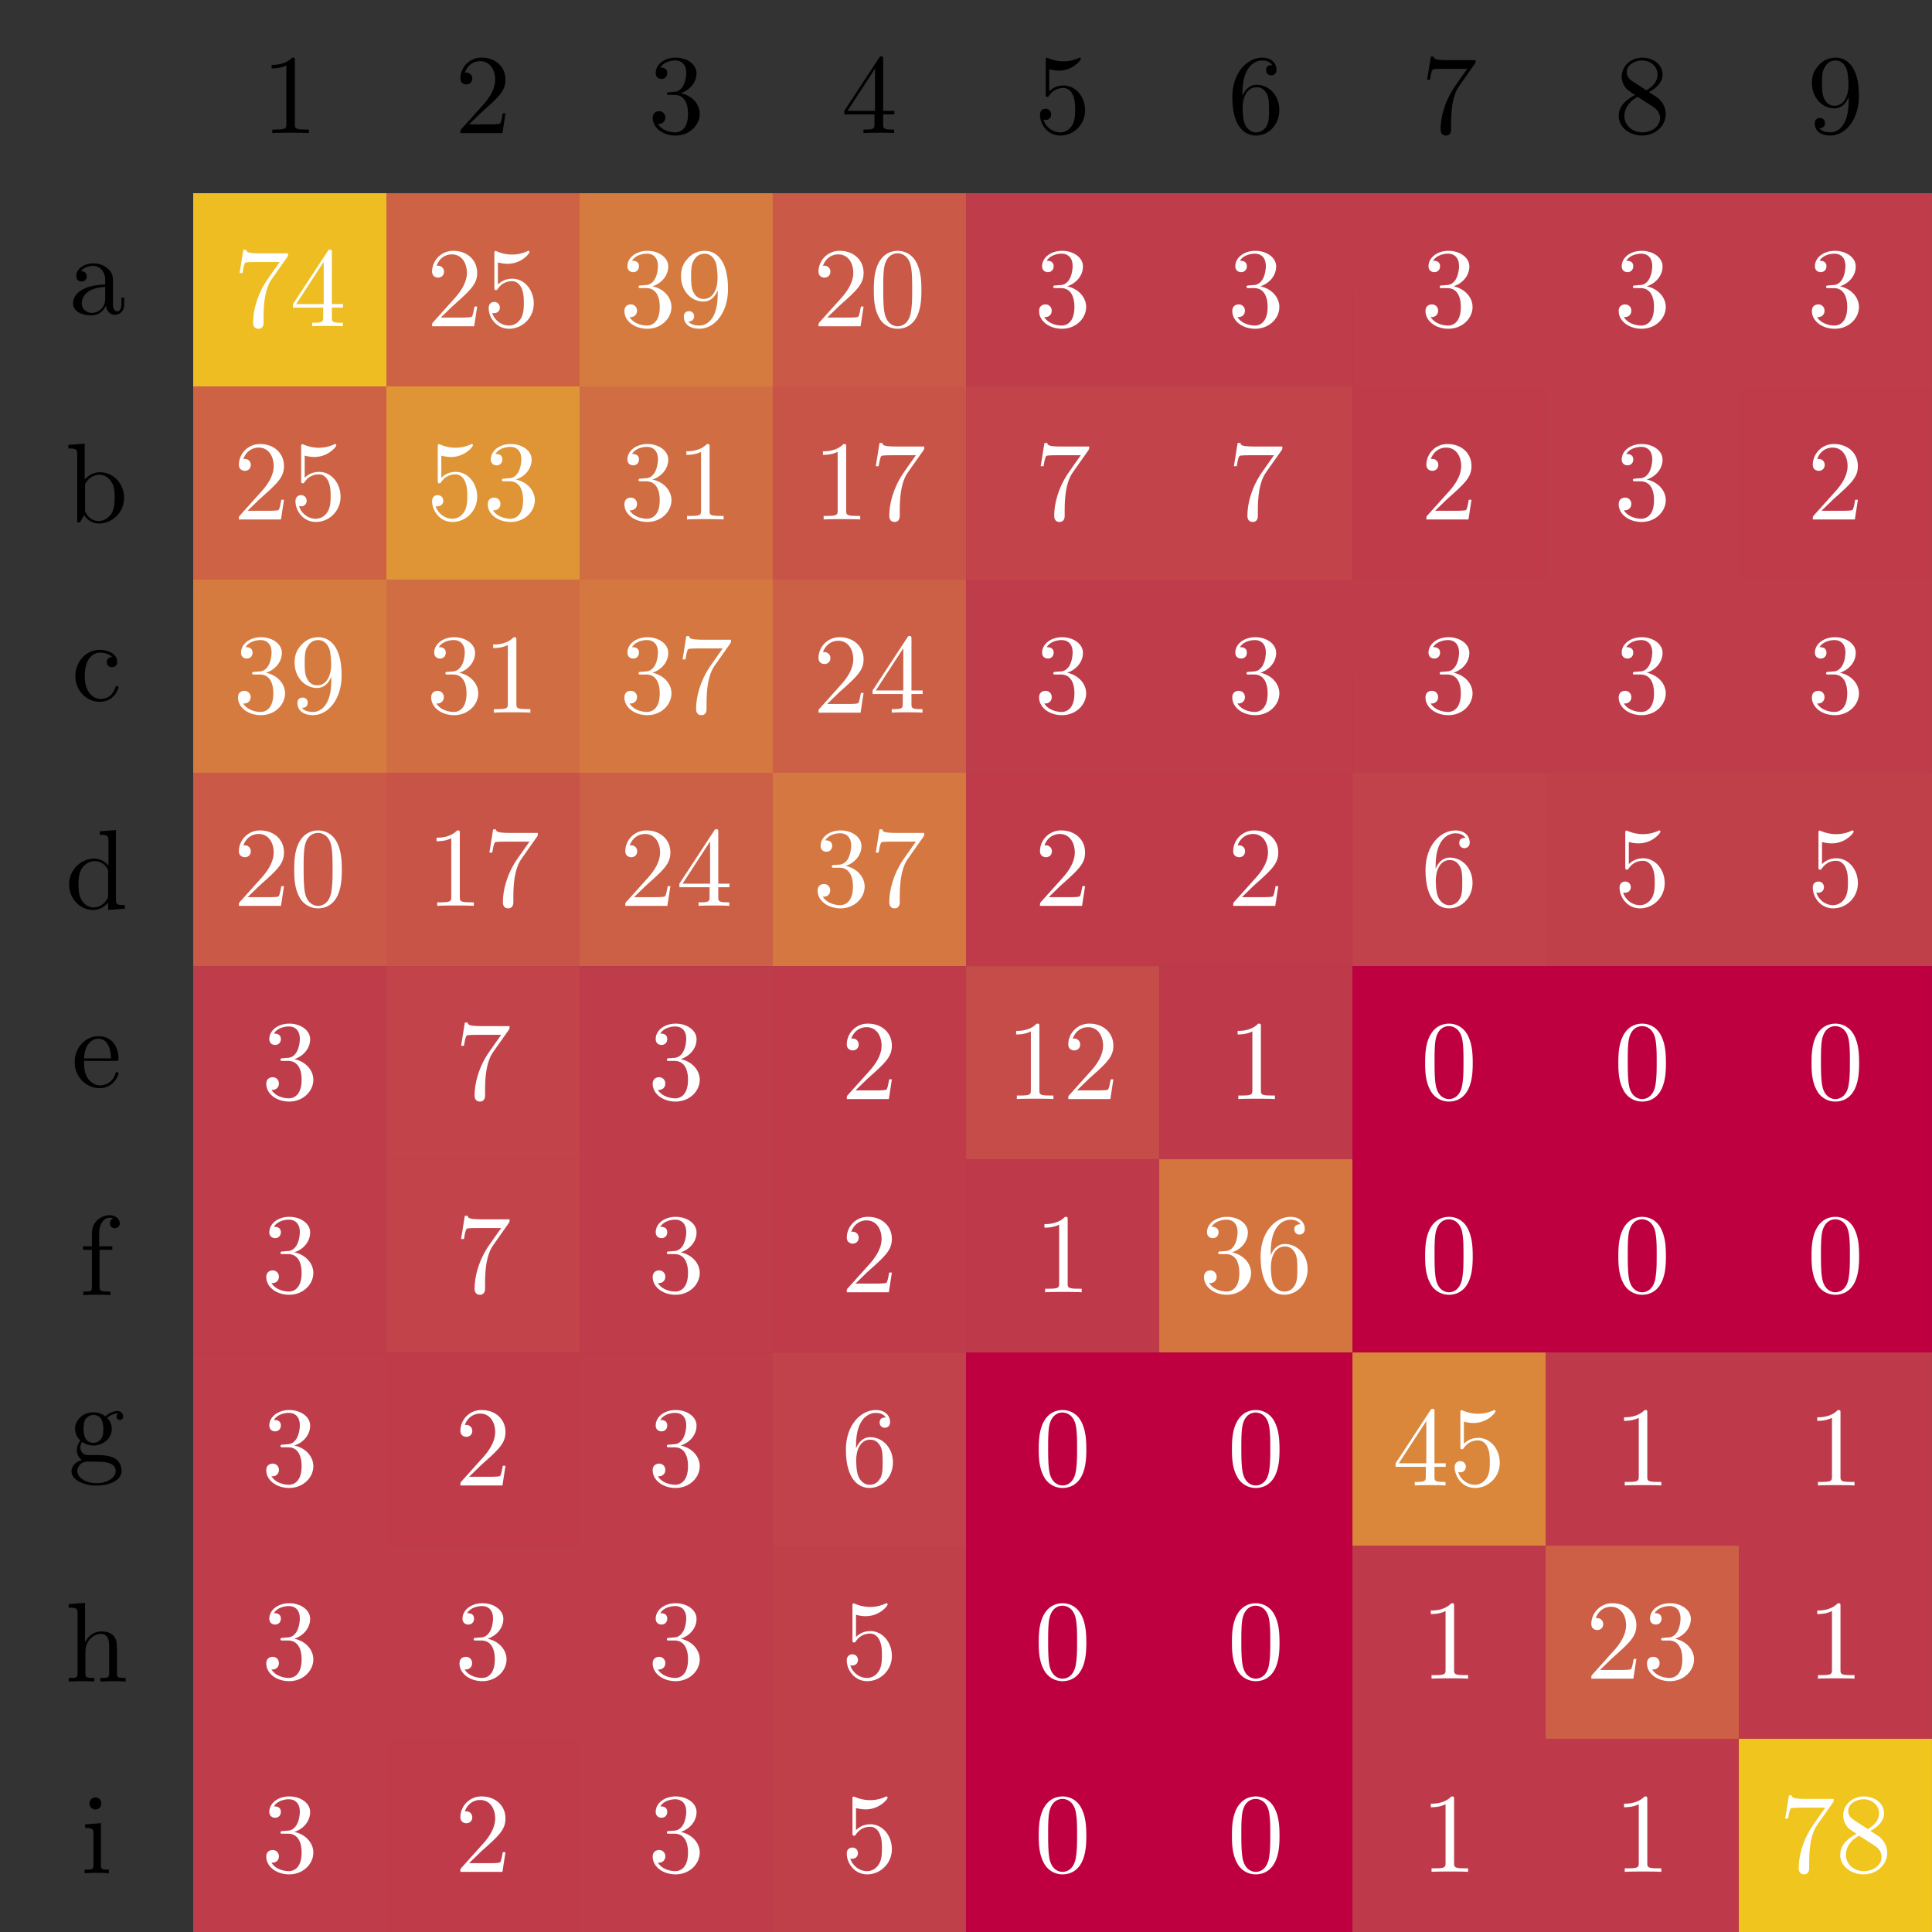 <svg height="226.773" viewBox="0 0 170.08 170.08" width="226.773" xmlns="http://www.w3.org/2000/svg" xmlns:xlink="http://www.w3.org/1999/xlink"><rect x="0" y="0" width="170.08" height="170.08" fill="#333333" stroke="none"/><symbol id="a" overflow="visible"><path d="m2.938-6.375c0-.25 0-.266-.235-.266-.625.641-1.5.641-1.812.641v.313c.203 0 .78 0 1.296-.266v5.172c0 .36-.03.469-.921.469h-.313v.312c.344-.031 1.203-.031 1.61-.031.39 0 1.265 0 1.609.031v-.313h-.313c-.906 0-.921-.109-.921-.468zm0 0"/></symbol><symbol id="b" overflow="visible"><path d="m4.75-6.078c.078-.11.078-.125.078-.344h-2.422c-1.203 0-1.234-.125-1.265-.312h-.251l-.328 2.046h.25c.032-.156.11-.78.25-.906.063-.062.844-.062.97-.062h2.062c-.11.156-.89 1.25-1.11 1.578-.906 1.344-1.234 2.734-1.234 3.75 0 .094 0 .547.469.547.453 0 .453-.453.453-.547v-.516c0-.547.031-1.094.11-1.625.046-.234.171-1.094.624-1.703zm0 0"/></symbol><symbol id="c" overflow="visible"><path d="m2.938-1.64v.859c0 .36-.032.469-.766.469h-.203v.312c.406-.031.922-.031 1.343-.031.422 0 .938 0 1.36.031v-.313h-.219c-.734 0-.75-.109-.75-.468v-.86h.985v-.312h-.985v-4.531c0-.204 0-.266-.172-.266-.078 0-.11 0-.187.125l-3.064 4.672v.312zm.046-.313h-2.421l2.421-3.719zm0 0"/></symbol><symbol id="d" overflow="visible"><path d="m1.266-.766 1.062-1.03c1.547-1.376 2.14-1.907 2.14-2.907 0-1.14-.89-1.938-2.109-1.938a1.843 1.843 0 0 0 -1.859 1.813c0 .547.5.547.531.547.172 0 .516-.11.516-.532a.513.513 0 0 0 -.531-.515c-.079 0-.094 0-.125.016.218-.657.765-1.016 1.343-1.016.907 0 1.329.812 1.329 1.625 0 .797-.485 1.578-1.047 2.203l-1.907 2.125c-.109.11-.109.14-.109.375h3.703l.266-1.734h-.235c-.062.296-.124.734-.234.89-.063.078-.719.078-.938.078zm0 0"/></symbol><symbol id="e" overflow="visible"><path d="m4.469-2c0-1.188-.813-2.188-1.89-2.188-.47 0-.907.157-1.267.516v-1.953c.204.063.532.125.844.125 1.235 0 1.938-.906 1.938-1.031 0-.063-.032-.11-.11-.11 0 0-.03 0-.078.032a3.22 3.22 0 0 1 -1.36.296 3.4 3.4 0 0 1 -1.327-.28c-.078-.032-.094-.032-.11-.032-.109 0-.109.078-.109.234v2.954c0 .171 0 .25.14.25.079 0 .094-.016.141-.079.11-.156.469-.703 1.282-.703.515 0 .765.453.843.64.156.376.188.75.188 1.25 0 .36 0 .954-.25 1.376-.235.39-.61.64-1.063.64-.719 0-1.297-.53-1.469-1.109.032 0 .063.016.172.016.329 0 .5-.25.5-.485 0-.25-.171-.5-.5-.5-.14 0-.484.079-.484.532 0 .859.688 1.828 1.797 1.828 1.156 0 2.172-.953 2.172-2.219zm0 0"/></symbol><symbol id="f" overflow="visible"><path d="m2.89-3.516c.813-.265 1.391-.953 1.391-1.75 0-.812-.875-1.375-1.828-1.375-1 0-1.765.594-1.765 1.36 0 .328.218.515.515.515s.5-.218.5-.515c0-.485-.469-.485-.61-.485.298-.5.954-.625 1.313-.625.422 0 .969.22.969 1.11 0 .125-.031.703-.281 1.14-.297.485-.64.516-.89.516a3.29 3.29 0 0 1 -.392.031c-.078.016-.14.031-.14.125 0 .11.062.11.234.11h.438c.812 0 1.187.671 1.187 1.656 0 1.36-.687 1.64-1.125 1.64-.437 0-1.187-.171-1.531-.75.344.047.656-.171.656-.546a.537.537 0 0 0 -.547-.563c-.25 0-.562.14-.562.578 0 .907.922 1.564 2.015 1.564 1.22 0 2.126-.906 2.126-1.922 0-.813-.641-1.594-1.672-1.813zm0 0"/></symbol><symbol id="g" overflow="visible"><path d="m3.656-3.172v.328c0 2.328-1.031 2.781-1.61 2.781-.171 0-.718-.015-.983-.359.437 0 .515-.281.515-.453 0-.313-.234-.453-.453-.453-.156 0-.453.078-.453.469 0 .671.531 1.078 1.375 1.078 1.297 0 2.515-1.36 2.515-3.5 0-2.688-1.156-3.36-2.046-3.36-.547 0-1.032.188-1.454.625-.421.454-.64.875-.64 1.625 0 1.235.875 2.22 1.984 2.22.61 0 1.016-.423 1.25-1zm-1.234.766c-.156 0-.625 0-.922-.625-.188-.375-.188-.86-.188-1.36 0-.53 0-1 .22-1.375.265-.5.64-.625.984-.625.468 0 .796.344.968.782.11.328.157.953.157 1.406 0 .828-.344 1.797-1.22 1.797zm0 0"/></symbol><symbol id="h" overflow="visible"><path d="m4.578-3.188c0-.796-.047-1.593-.39-2.328-.455-.968-1.283-1.124-1.688-1.124-.61 0-1.328.266-1.75 1.188-.313.687-.36 1.469-.36 2.266 0 .75.032 1.64.454 2.406a1.83 1.83 0 0 0 1.64 1c.532 0 1.297-.203 1.735-1.157.312-.687.36-1.468.36-2.25zm-2.094 3.188c-.39 0-.984-.25-1.156-1.203-.11-.594-.11-1.516-.11-2.11 0-.64 0-1.296.079-1.828.187-1.187.937-1.28 1.187-1.28.329 0 .985.187 1.172 1.171.11.563.11 1.313.11 1.938 0 .75 0 1.421-.11 2.062-.156.953-.719 1.25-1.172 1.25zm0 0"/></symbol><symbol id="i" overflow="visible"><path d="m1.313-3.266v-.25c0-2.515 1.234-2.875 1.75-2.875.234 0 .656.063.874.407-.156 0-.546 0-.546.437 0 .313.234.469.453.469.156 0 .469-.094.469-.484 0-.594-.438-1.079-1.266-1.079-1.281.001-2.625 1.282-2.625 3.485 0 2.672 1.156 3.375 2.078 3.375 1.11 0 2.063-.938 2.063-2.25 0-1.266-.891-2.219-2-2.219-.672 0-1.047.5-1.25.984zm1.187 3.204c-.625 0-.922-.594-.984-.75-.188-.47-.188-1.266-.188-1.438 0-.781.328-1.781 1.219-1.781.172 0 .625 0 .937.625.172.36.172.875.172 1.36 0 .483 0 .983-.172 1.343-.296.594-.75.64-.984.64zm0 0"/></symbol><symbol id="j" overflow="visible"><path d="m1.625-4.563c-.453-.296-.5-.625-.5-.796 0-.61.656-1.032 1.36-1.032.718 0 1.359.516 1.359 1.235 0 .578-.39 1.047-.985 1.39zm1.453.954c.719-.375 1.203-.891 1.203-1.547 0-.922-.875-1.485-1.781-1.485-1 0-1.813.735-1.813 1.672 0 .172.016.625.438 1.094.11.11.484.36.734.531-.578.297-1.437.844-1.437 1.844 0 1.047 1.016 1.719 2.062 1.719 1.125 0 2.079-.828 2.079-1.89 0-.36-.11-.813-.5-1.235-.188-.203-.344-.297-.985-.703zm-1 .421 1.235.782c.28.187.75.484.75 1.094 0 .734-.75 1.25-1.563 1.25-.86-.001-1.578-.61-1.578-1.438 0-.578.312-1.219 1.156-1.688zm0 0"/></symbol><symbol id="k" overflow="visible"><path d="m3.313-.75c.046.39.312.813.78.813.22 0 .829-.141.829-.954v-.562h-.25v.562c0 .579-.25.641-.36.641-.328 0-.375-.453-.375-.5v-1.984c0-.422 0-.813-.359-1.188a1.9 1.9 0 0 0 -1.36-.547c-.827 0-1.515.469-1.515 1.125 0 .297.203.469.469.469a.435.435 0 0 0 .453-.453c0-.125-.047-.453-.516-.453.282-.36.766-.469 1.079-.469.5 0 1.062.39 1.062 1.281v.36c-.516.03-1.203.062-1.828.359-.75.344-1 .86-1 1.297 0 .812.969 1.062 1.594 1.062a1.38 1.38 0 0 0 1.296-.859zm-.063-1.64v1c0 .937-.719 1.28-1.172 1.28-.484 0-.89-.343-.89-.843 0-.547.421-1.375 2.062-1.438zm0 0"/></symbol><symbol id="l" overflow="visible"><path d="m1.719-3.766v-3.156l-1.438.11v.312c.703 0 .781.063.781.563v5.937h.25c0-.016.079-.156.36-.625.14.234.562.734 1.297.734 1.187 0 2.219-.984 2.219-2.265 0-1.266-.97-2.25-2.11-2.25-.781 0-1.203.468-1.36.64zm.031 2.626v-2.046c0-.188 0-.204.11-.36.39-.562.937-.64 1.171-.64.453 0 .813.265 1.047.64.266.406.281.969.281 1.39 0 .36-.015.954-.296 1.407-.22.313-.594.64-1.125.64-.454 0-.813-.234-1.047-.609-.141-.203-.141-.234-.141-.422zm0 0"/></symbol><symbol id="m" overflow="visible"><path d="m1.172-2.172c0-1.625.812-2.047 1.344-2.047.093 0 .718.016 1.062.375-.406.031-.469.328-.469.453 0 .266.188.454.454.454.265 0 .468-.157.468-.47 0-.671-.765-1.062-1.531-1.062-1.25 0-2.156 1.079-2.156 2.313 0 1.281.984 2.265 2.14 2.265 1.329 0 1.657-1.203 1.657-1.296 0-.094-.11-.094-.141-.094-.078 0-.11.031-.125.093-.281.923-.938 1.048-1.297 1.048-.531 0-1.406-.421-1.406-2.03zm0 0"/></symbol><symbol id="n" overflow="visible"><path d="m3.781-.547v.657l1.469-.11v-.313c-.688 0-.781-.062-.781-.562v-6.047l-1.422.11v.312c.687 0 .765.063.765.563v2.156a1.582 1.582 0 0 0 -1.25-.625c-1.171 0-2.218.984-2.218 2.265 0 1.266.969 2.25 2.11 2.25.64 0 1.077-.343 1.327-.656zm0-2.672v2.047c0 .172 0 .188-.11.36-.296.484-.733.703-1.171.703-.453 0-.813-.266-1.047-.641-.25-.406-.281-.969-.281-1.39 0-.36.016-.954.297-1.407.218-.312.593-.64 1.14-.64.344 0 .766.156 1.063.593.11.172.11.188.11.375zm0 0"/></symbol><symbol id="o" overflow="visible"><path d="m1.11-2.516c.061-1.484.905-1.734 1.25-1.734 1.015 0 1.124 1.344 1.124 1.734zm0 .22h2.78c.22 0 .25 0 .25-.22 0-.984-.546-1.953-1.78-1.953-1.158 0-2.08 1.032-2.08 2.282.001 1.327 1.048 2.295 2.19 2.295 1.218.002 1.67-1.108 1.67-1.295 0-.094-.079-.125-.141-.125-.078 0-.11.062-.125.14-.343 1.032-1.249 1.032-1.343 1.032-.5 0-.89-.296-1.125-.671-.297-.47-.297-1.125-.297-1.485zm0 0"/></symbol><symbol id="p" overflow="visible"><path d="m1.75-4.297v-1.156c0-.875.469-1.36.906-1.36.031 0 .188 0 .328.079a.443.443 0 0 0 -.296.421c0 .22.156.422.437.422s.438-.203.438-.437c0-.375-.376-.703-.907-.703-.687 0-1.547.531-1.547 1.593v1.141h-.779v.313h.78v3.234c0 .438-.109.438-.765.438v.312c.39-.016.86-.031 1.125-.031.406 0 .875 0 1.265.031v-.313h-.203c-.734 0-.75-.109-.75-.468v-3.203h1.125v-.313zm0 0"/></symbol><symbol id="q" overflow="visible"><path d="m2.219-1.719c-.875 0-.875-1-.875-1.218 0-.266.015-.594.156-.844.078-.11.313-.39.719-.39.86 0 .86.984.86 1.218 0 .265 0 .594-.157.844-.078.109-.313.39-.703.39zm-1.156.39a.8.8 0 0 1 .156-.468c.39.281.812.313 1 .313.922 0 1.61-.688 1.61-1.454 0-.374-.157-.734-.407-.968.36-.344.719-.39.89-.39.032 0 .079 0 .11.015-.11.031-.172.14-.172.265 0 .172.14.282.297.282a.28.28 0 0 0 .281-.297c0-.172-.11-.485-.5-.485-.203 0-.64.063-1.062.47a1.652 1.652 0 0 0 -1.047-.36c-.938 0-1.625.687-1.625 1.453 0 .437.219.812.469 1.031-.125.14-.313.469-.313.828 0 .313.14.688.453.89-.61.157-.922.595-.922.985 0 .719.985 1.266 2.203 1.266 1.172 0 2.204-.5 2.204-1.281 0-.344-.125-.86-.641-1.141-.531-.266-1.11-.266-1.719-.266-.25 0-.672 0-.75-.015-.312-.047-.516-.344-.516-.672zm1.437 3.158c-1.016-.001-1.703-.517-1.703-1.048 0-.453.375-.828.812-.844h.594c.86 0 1.969 0 1.969.844 0 .547-.703 1.047-1.672 1.047zm0 0"/></symbol><symbol id="r" overflow="visible"><path d="m1.094-.75c0 .438-.11.438-.782.438v.312c.36-.016.86-.031 1.141-.031.25 0 .766.015 1.11.031v-.313c-.672 0-.782 0-.782-.437v-1.844c0-1.031.719-1.594 1.344-1.594.64 0 .75.532.75 1.11v2.328c0 .438-.11.438-.781.438v.312c.344-.016.86-.031 1.125-.031.25 0 .781.015 1.11.031v-.313c-.516 0-.766 0-.766-.296v-1.907c0-.859 0-1.156-.313-1.515-.14-.172-.469-.375-1.047-.375-.844 0-1.281.593-1.453.984v-3.5l-1.438.11v.312c.704 0 .782.063.782.563zm0 0"/></symbol><symbol id="s" overflow="visible"><path d="m1.766-4.406-1.391.11v.312c.64 0 .734.062.734.546v2.688c0 .438-.109.438-.78.438v.312c.312-.016.859-.031 1.093-.031.36 0 .703.015 1.047.031v-.313c-.672 0-.703-.046-.703-.437zm.03-1.735a.514.514 0 0 0 -.515-.53.537.537 0 0 0 -.531.53c0 .266.219.532.531.532a.514.514 0 0 0 .516-.532zm0 0"/></symbol><clipPath id="t"><path d="m153 17h17.078v18h-17.078zm0 0"/></clipPath><clipPath id="u"><path d="m153 34h17.078v18h-17.078zm0 0"/></clipPath><clipPath id="v"><path d="m153 51h17.078v18h-17.078zm0 0"/></clipPath><clipPath id="w"><path d="m153 68h17.078v18h-17.078zm0 0"/></clipPath><clipPath id="x"><path d="m153 85h17.078v18h-17.078zm0 0"/></clipPath><clipPath id="y"><path d="m153 102h17.078v18h-17.078zm0 0"/></clipPath><clipPath id="z"><path d="m153 119h17.078v18h-17.078zm0 0"/></clipPath><clipPath id="A"><path d="m153 136h17.078v18h-17.078zm0 0"/></clipPath><clipPath id="B"><path d="m17 153h18v17.078h-18zm0 0"/></clipPath><clipPath id="C"><path d="m34 153h18v17.078h-18zm0 0"/></clipPath><clipPath id="D"><path d="m51 153h18v17.078h-18zm0 0"/></clipPath><clipPath id="E"><path d="m68 153h18v17.078h-18zm0 0"/></clipPath><clipPath id="F"><path d="m85 153h18v17.078h-18zm0 0"/></clipPath><clipPath id="G"><path d="m102 153h18v17.078h-18zm0 0"/></clipPath><clipPath id="H"><path d="m119 153h18v17.078h-18zm0 0"/></clipPath><clipPath id="I"><path d="m136 153h18v17.078h-18zm0 0"/></clipPath><clipPath id="J"><path d="m153 153h17.078v17.078h-17.078zm0 0"/></clipPath><use x="23.021" xlink:href="#a" y="11.714"/><path d="m17.008 34.016h17.008v-17.008h-17.008zm0 0" fill="#edbd22"/><g fill="#fff"><use x="20.531" xlink:href="#b" y="28.722"/><use x="25.512" xlink:href="#c" y="28.722"/></g><path d="m34.016 34.016h17.007v-17.008h-17.007zm0 0" fill="#cd6245"/><g fill="#fff"><use x="37.539" xlink:href="#d" y="28.722"/><use x="42.52" xlink:href="#e" y="28.722"/></g><path d="m51.023 34.016h17.008v-17.008h-17.008zm0 0" fill="#d67b3f"/><g fill="#fff"><use x="54.547" xlink:href="#f" y="28.722"/><use x="59.528" xlink:href="#g" y="28.722"/></g><path d="m68.031 34.016h17.012v-17.008h-17.012zm0 0" fill="#ca5947"/><g fill="#fff"><use x="71.555" xlink:href="#d" y="28.722"/><use x="76.536" xlink:href="#h" y="28.722"/></g><path d="m85.043 34.016h17.008v-17.008h-17.008zm0 0" fill="#bf3d4a"/><use fill="#fff" x="91.053" xlink:href="#f" y="28.722"/><path d="m102.05 34.016h17.009v-17.008h-17.009zm0 0" fill="#bf3d4a"/><use fill="#fff" x="108.062" xlink:href="#f" y="28.722"/><path d="m119.059 34.016h17.007v-17.008h-17.006zm0 0" fill="#bf3d4a"/><use fill="#fff" x="125.07" xlink:href="#f" y="28.722"/><path d="m136.066 34.016h17.008v-17.008h-17.008zm0 0" fill="#bf3d4a"/><use fill="#fff" x="142.078" xlink:href="#f" y="28.722"/><g clip-path="url(#t)"><path d="m153.074 34.016h17.008v-17.008h-17.008zm0 0" fill="#bf3d4a"/></g><use fill="#fff" x="159.086" xlink:href="#f" y="28.722"/><use x="40.029" xlink:href="#d" y="11.714"/><path d="m17.008 51.023h17.008v-17.007h-17.008zm0 0" fill="#cd6245"/><g fill="#fff"><use x="20.531" xlink:href="#d" y="45.73"/><use x="25.512" xlink:href="#e" y="45.73"/></g><path d="m34.016 51.023h17.007v-17.007h-17.007zm0 0" fill="#df9536"/><g fill="#fff"><use x="37.539" xlink:href="#e" y="45.73"/><use x="42.52" xlink:href="#f" y="45.73"/></g><path d="m51.023 51.023h17.008v-17.007h-17.008zm0 0" fill="#d16d43"/><g fill="#fff"><use x="54.547" xlink:href="#f" y="45.73"/><use x="59.528" xlink:href="#a" y="45.73"/></g><path d="m68.031 51.023h17.012v-17.007h-17.012zm0 0" fill="#c85448"/><g fill="#fff"><use x="71.555" xlink:href="#a" y="45.73"/><use x="76.536" xlink:href="#b" y="45.73"/></g><path d="m85.043 51.023h17.008v-17.007h-17.008zm0 0" fill="#c2444a"/><use fill="#fff" x="91.054" xlink:href="#b" y="45.73"/><path d="m102.05 51.023h17.009v-17.007h-17.009zm0 0" fill="#c2444a"/><use fill="#fff" x="108.062" xlink:href="#b" y="45.73"/><path d="m119.059 51.023h17.007v-17.007h-17.006zm0 0" fill="#bf3b4a"/><use fill="#fff" x="125.07" xlink:href="#d" y="45.73"/><path d="m136.066 51.023h17.008v-17.007h-17.008zm0 0" fill="#bf3d4a"/><use fill="#fff" x="142.078" xlink:href="#f" y="45.73"/><g clip-path="url(#u)"><path d="m153.074 51.023h17.008v-17.007h-17.008zm0 0" fill="#bf3b4a"/></g><use fill="#fff" x="159.086" xlink:href="#d" y="45.73"/><use x="57.037" xlink:href="#f" y="11.714"/><path d="m17.008 68.031h17.008v-17.008h-17.008zm0 0" fill="#d67b3f"/><g fill="#fff"><use x="20.531" xlink:href="#f" y="62.738"/><use x="25.512" xlink:href="#g" y="62.738"/></g><path d="m34.016 68.031h17.007v-17.008h-17.007zm0 0" fill="#d16d43"/><g fill="#fff"><use x="37.539" xlink:href="#f" y="62.738"/><use x="42.52" xlink:href="#a" y="62.738"/></g><path d="m51.023 68.031h17.008v-17.008h-17.008zm0 0" fill="#d57740"/><g fill="#fff"><use x="54.547" xlink:href="#f" y="62.738"/><use x="59.528" xlink:href="#b" y="62.738"/></g><path d="m68.031 68.031h17.012v-17.008h-17.012zm0 0" fill="#cc6046"/><g fill="#fff"><use x="71.555" xlink:href="#d" y="62.738"/><use x="76.536" xlink:href="#c" y="62.738"/></g><path d="m85.043 68.031h17.008v-17.008h-17.008zm0 0" fill="#bf3d4a"/><use fill="#fff" x="91.054" xlink:href="#f" y="62.738"/><path d="m102.05 68.031h17.009v-17.008h-17.009zm0 0" fill="#bf3d4a"/><use fill="#fff" x="108.062" xlink:href="#f" y="62.738"/><path d="m119.059 68.031h17.007v-17.008h-17.006zm0 0" fill="#bf3d4a"/><use fill="#fff" x="125.07" xlink:href="#f" y="62.738"/><path d="m136.066 68.031h17.008v-17.008h-17.008zm0 0" fill="#bf3d4a"/><use fill="#fff" x="142.078" xlink:href="#f" y="62.738"/><g clip-path="url(#v)"><path d="m153.074 68.031h17.008v-17.008h-17.008zm0 0" fill="#bf3d4a"/></g><use fill="#fff" x="159.086" xlink:href="#f" y="62.738"/><use x="74.045" xlink:href="#c" y="11.714"/><path d="m17.008 85.043h17.008v-17.012h-17.008zm0 0" fill="#ca5947"/><g fill="#fff"><use x="20.531" xlink:href="#d" y="79.746"/><use x="25.512" xlink:href="#h" y="79.746"/></g><path d="m34.016 85.043h17.007v-17.012h-17.007zm0 0" fill="#c85448"/><g fill="#fff"><use x="37.539" xlink:href="#a" y="79.746"/><use x="42.52" xlink:href="#b" y="79.746"/></g><path d="m51.023 85.043h17.008v-17.012h-17.008zm0 0" fill="#cc6046"/><g fill="#fff"><use x="54.547" xlink:href="#d" y="79.746"/><use x="59.528" xlink:href="#c" y="79.746"/></g><path d="m68.031 85.043h17.012v-17.012h-17.012zm0 0" fill="#d57740"/><g fill="#fff"><use x="71.555" xlink:href="#f" y="79.746"/><use x="76.536" xlink:href="#b" y="79.746"/></g><path d="m85.043 85.043h17.008v-17.012h-17.008zm0 0" fill="#bf3b4a"/><use fill="#fff" x="91.054" xlink:href="#d" y="79.746"/><path d="m102.05 85.043h17.009v-17.012h-17.009zm0 0" fill="#bf3b4a"/><use fill="#fff" x="108.062" xlink:href="#d" y="79.746"/><path d="m119.059 85.043h17.007v-17.012h-17.006zm0 0" fill="#c1424a"/><use fill="#fff" x="125.07" xlink:href="#i" y="79.746"/><path d="m136.066 85.043h17.008v-17.012h-17.008zm0 0" fill="#c0404a"/><use fill="#fff" x="142.078" xlink:href="#e" y="79.746"/><g clip-path="url(#w)"><path d="m153.074 85.043h17.008v-17.012h-17.008zm0 0" fill="#c0404a"/></g><use fill="#fff" x="159.086" xlink:href="#e" y="79.746"/><use x="91.054" xlink:href="#e" y="11.714"/><path d="m17.008 102.05h17.008v-17.006h-17.008zm0 0" fill="#bf3d4a"/><use fill="#fff" x="23.021" xlink:href="#f" y="96.754"/><path d="m34.016 102.05h17.007v-17.006h-17.007zm0 0" fill="#c2444a"/><use fill="#fff" x="40.029" xlink:href="#b" y="96.754"/><path d="m51.023 102.05h17.008v-17.006h-17.008zm0 0" fill="#bf3d4a"/><use fill="#fff" x="57.037" xlink:href="#f" y="96.754"/><path d="m68.031 102.05h17.012v-17.006h-17.012zm0 0" fill="#bf3b4a"/><use fill="#fff" x="74.045" xlink:href="#d" y="96.754"/><path d="m85.043 102.05h17.008v-17.006h-17.008zm0 0" fill="#c54c49"/><g fill="#fff"><use x="88.563" xlink:href="#a" y="96.754"/><use x="93.544" xlink:href="#d" y="96.754"/></g><path d="m102.05 102.05h17.009v-17.006h-17.009zm0 0" fill="#be3a4a"/><use fill="#fff" x="108.062" xlink:href="#a" y="96.754"/><path d="m119.059 102.05h17.007v-17.006h-17.006zm0 0" fill="#bf0040"/><use fill="#fff" x="125.07" xlink:href="#h" y="96.754"/><path d="m136.066 102.05h17.008v-17.006h-17.008zm0 0" fill="#bf0040"/><use fill="#fff" x="142.078" xlink:href="#h" y="96.754"/><g clip-path="url(#x)"><path d="m153.074 102.05h17.008v-17.006h-17.008zm0 0" fill="#bf0040"/></g><use fill="#fff" x="159.086" xlink:href="#h" y="96.754"/><use x="108.062" xlink:href="#i" y="11.714"/><path d="m17.008 119.059h17.008v-17.009h-17.008zm0 0" fill="#bf3d4a"/><use fill="#fff" x="23.021" xlink:href="#f" y="113.762"/><path d="m34.016 119.059h17.007v-17.009h-17.007zm0 0" fill="#c2444a"/><use fill="#fff" x="40.029" xlink:href="#b" y="113.762"/><path d="m51.023 119.059h17.008v-17.009h-17.008zm0 0" fill="#bf3d4a"/><use fill="#fff" x="57.037" xlink:href="#f" y="113.762"/><path d="m68.031 119.059h17.012v-17.009h-17.012zm0 0" fill="#bf3b4a"/><use fill="#fff" x="74.045" xlink:href="#d" y="113.762"/><path d="m85.043 119.059h17.008v-17.009h-17.008zm0 0" fill="#be3a4a"/><use fill="#fff" x="91.053" xlink:href="#a" y="113.762"/><path d="m102.05 119.059h17.009v-17.009h-17.009zm0 0" fill="#d47540"/><g fill="#fff"><use x="105.571" xlink:href="#f" y="113.762"/><use x="110.552" xlink:href="#i" y="113.762"/></g><path d="m119.059 119.059h17.007v-17.009h-17.006zm0 0" fill="#bf0040"/><use fill="#fff" x="125.07" xlink:href="#h" y="113.762"/><path d="m136.066 119.059h17.008v-17.009h-17.008zm0 0" fill="#bf0040"/><use fill="#fff" x="142.078" xlink:href="#h" y="113.762"/><g clip-path="url(#y)"><path d="m153.074 119.059h17.008v-17.009h-17.008zm0 0" fill="#bf0040"/></g><use fill="#fff" x="159.086" xlink:href="#h" y="113.762"/><use x="125.07" xlink:href="#b" y="11.714"/><path d="m17.008 136.066h17.008v-17.006h-17.008zm0 0" fill="#bf3d4a"/><use fill="#fff" x="23.021" xlink:href="#f" y="130.77"/><path d="m34.016 136.066h17.007v-17.006h-17.007zm0 0" fill="#bf3b4a"/><use fill="#fff" x="40.029" xlink:href="#d" y="130.77"/><path d="m51.023 136.066h17.008v-17.006h-17.008zm0 0" fill="#bf3d4a"/><use fill="#fff" x="57.037" xlink:href="#f" y="130.77"/><path d="m68.031 136.066h17.012v-17.006h-17.012zm0 0" fill="#c1424a"/><use fill="#fff" x="74.045" xlink:href="#i" y="130.77"/><path d="m85.043 136.066h17.008v-17.006h-17.008zm0 0" fill="#bf0040"/><use fill="#fff" x="91.053" xlink:href="#h" y="130.77"/><path d="m102.05 136.066h17.009v-17.006h-17.009zm0 0" fill="#bf0040"/><use fill="#fff" x="108.061" xlink:href="#h" y="130.77"/><path d="m119.059 136.066h17.007v-17.006h-17.006zm0 0" fill="#da863b"/><g fill="#fff"><use x="122.579" xlink:href="#c" y="130.77"/><use x="127.56" xlink:href="#e" y="130.77"/></g><path d="m136.066 136.066h17.008v-17.006h-17.008zm0 0" fill="#be3a4a"/><use fill="#fff" x="142.078" xlink:href="#a" y="130.77"/><g clip-path="url(#z)"><path d="m153.074 136.066h17.008v-17.006h-17.008zm0 0" fill="#be3a4a"/></g><use fill="#fff" x="159.086" xlink:href="#a" y="130.77"/><use x="142.078" xlink:href="#j" y="11.714"/><path d="m17.008 153.074h17.008v-17.008h-17.008zm0 0" fill="#bf3d4a"/><use fill="#fff" x="23.021" xlink:href="#f" y="147.778"/><path d="m34.016 153.074h17.007v-17.008h-17.007zm0 0" fill="#bf3d4a"/><use fill="#fff" x="40.029" xlink:href="#f" y="147.778"/><path d="m51.023 153.074h17.008v-17.008h-17.008zm0 0" fill="#bf3d4a"/><use fill="#fff" x="57.037" xlink:href="#f" y="147.778"/><path d="m68.031 153.074h17.012v-17.008h-17.012zm0 0" fill="#c0404a"/><use fill="#fff" x="74.045" xlink:href="#e" y="147.778"/><path d="m85.043 153.074h17.008v-17.008h-17.008zm0 0" fill="#bf0040"/><use fill="#fff" x="91.053" xlink:href="#h" y="147.778"/><path d="m102.05 153.074h17.009v-17.008h-17.009zm0 0" fill="#bf0040"/><use fill="#fff" x="108.061" xlink:href="#h" y="147.778"/><path d="m119.059 153.074h17.007v-17.008h-17.006zm0 0" fill="#be3a4a"/><use fill="#fff" x="125.07" xlink:href="#a" y="147.778"/><path d="m136.066 153.074h17.008v-17.008h-17.008zm0 0" fill="#cc5f46"/><g fill="#fff"><use x="139.587" xlink:href="#d" y="147.778"/><use x="144.568" xlink:href="#f" y="147.778"/></g><g clip-path="url(#A)"><path d="m153.074 153.074h17.008v-17.008h-17.008zm0 0" fill="#be3a4a"/></g><use fill="#fff" x="159.086" xlink:href="#a" y="147.778"/><use x="159.086" xlink:href="#g" y="11.714"/><g clip-path="url(#B)"><path d="m17.008 170.082h17.008v-17.008h-17.008zm0 0" fill="#bf3d4a"/></g><use fill="#fff" x="23.021" xlink:href="#f" y="164.786"/><g clip-path="url(#C)"><path d="m34.016 170.082h17.007v-17.008h-17.007zm0 0" fill="#bf3b4a"/></g><use fill="#fff" x="40.029" xlink:href="#d" y="164.786"/><g clip-path="url(#D)"><path d="m51.023 170.082h17.008v-17.008h-17.008zm0 0" fill="#bf3d4a"/></g><use fill="#fff" x="57.037" xlink:href="#f" y="164.786"/><g clip-path="url(#E)"><path d="m68.031 170.082h17.012v-17.008h-17.012zm0 0" fill="#c0404a"/></g><use fill="#fff" x="74.045" xlink:href="#e" y="164.786"/><g clip-path="url(#F)"><path d="m85.043 170.082h17.008v-17.008h-17.008zm0 0" fill="#bf0040"/></g><use fill="#fff" x="91.053" xlink:href="#h" y="164.786"/><g clip-path="url(#G)"><path d="m102.05 170.082h17.009v-17.008h-17.009zm0 0" fill="#bf0040"/></g><use fill="#fff" x="108.061" xlink:href="#h" y="164.786"/><g clip-path="url(#H)"><path d="m119.059 170.082h17.007v-17.008h-17.006zm0 0" fill="#be3a4a"/></g><use fill="#fff" x="125.07" xlink:href="#a" y="164.786"/><g clip-path="url(#I)"><path d="m136.066 170.082h17.008v-17.008h-17.008zm0 0" fill="#be3a4a"/></g><use fill="#fff" x="142.078" xlink:href="#a" y="164.786"/><g clip-path="url(#J)"><path d="m153.074 170.082h17.008v-17.008h-17.008zm0 0" fill="#f0c51e"/></g><g fill="#fff"><use x="156.595" xlink:href="#b" y="164.786"/><use x="161.576" xlink:href="#j" y="164.786"/></g><use x="6.013" xlink:href="#k" y="27.656"/><use x="5.737" xlink:href="#l" y="45.979"/><use x="6.29" xlink:href="#m" y="61.673"/><use x="5.737" xlink:href="#n" y="79.995"/><use x="6.29" xlink:href="#o" y="95.689"/><use x="6.982" xlink:href="#p" y="114.011"/><use x="6.013" xlink:href="#q" y="128.736"/><use x="5.737" xlink:href="#r" y="148.027"/><use x="7.12" xlink:href="#s" y="164.903"/></svg>